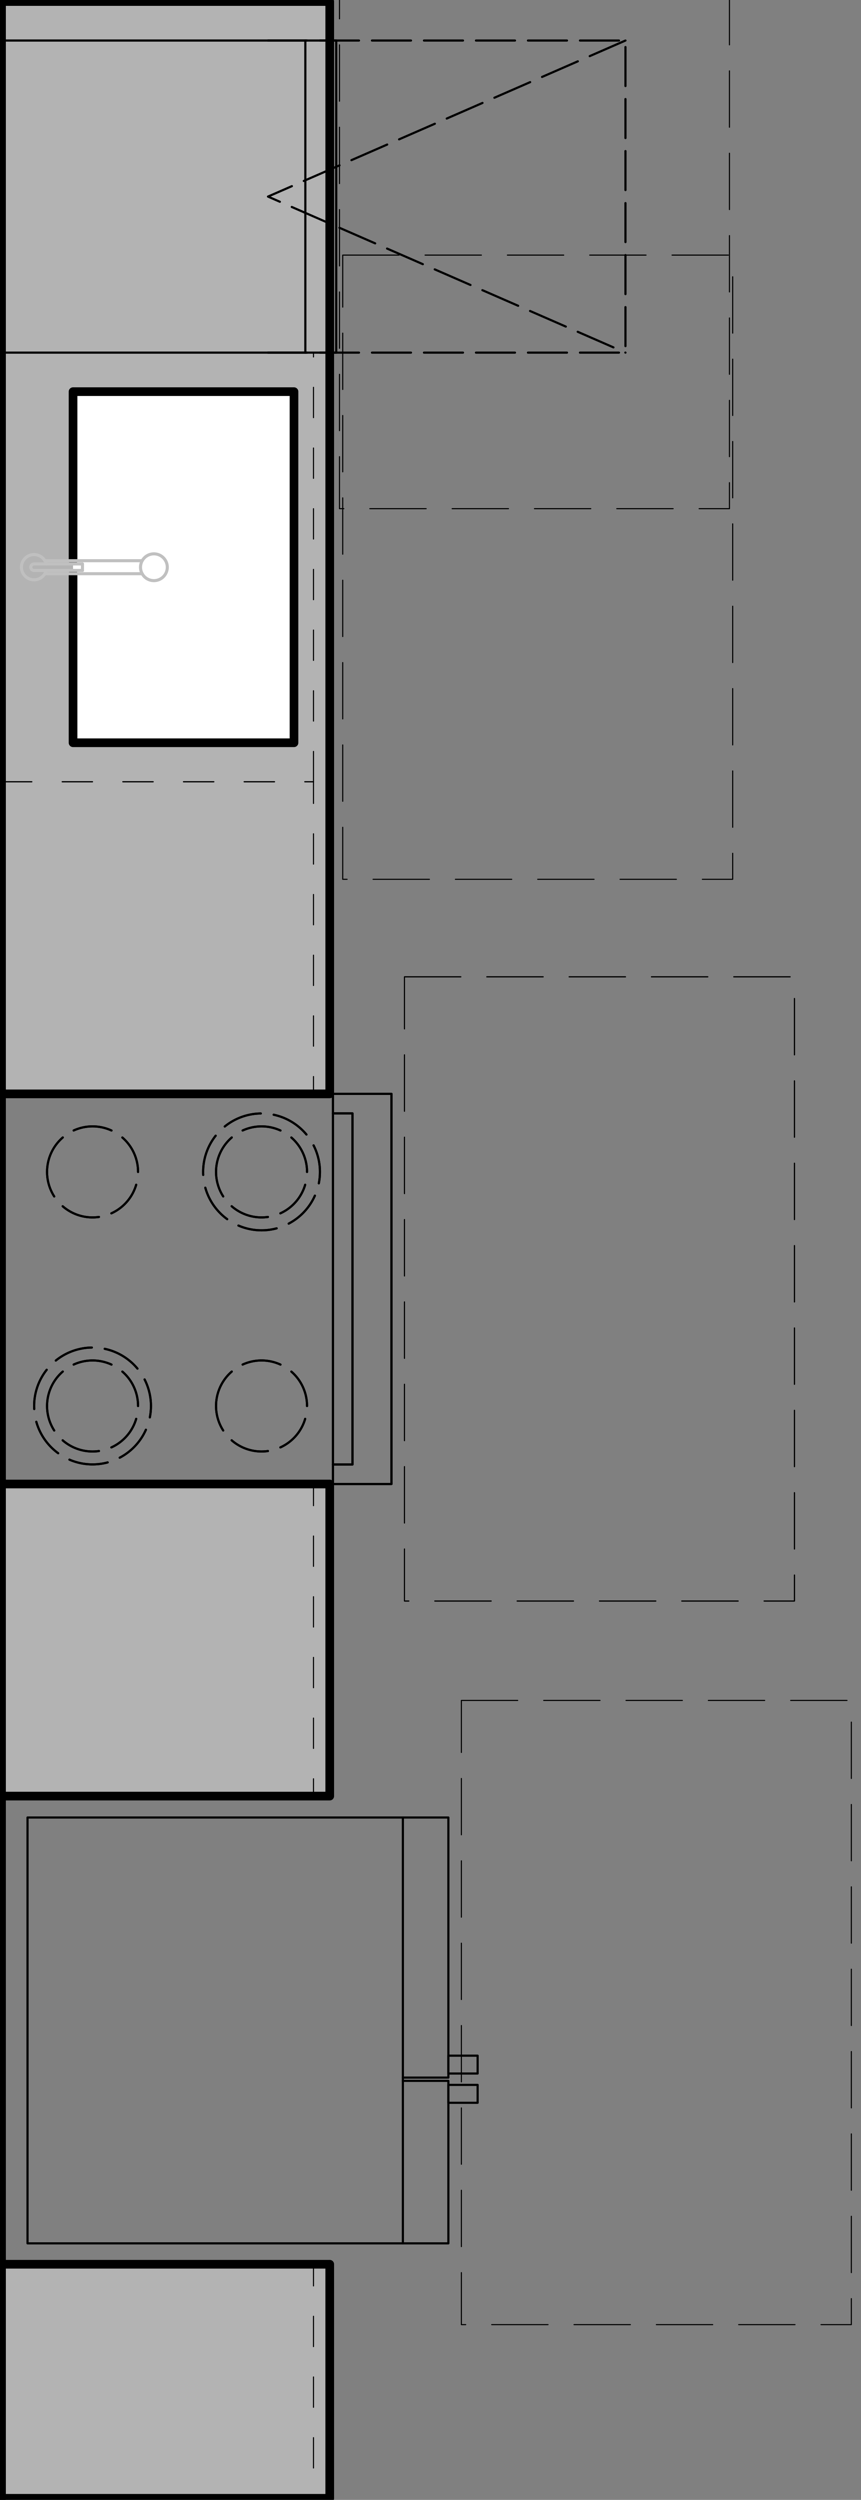 <svg xmlns="http://www.w3.org/2000/svg" viewBox="0 0 198.71 576.71"><rect x="0" y="0" width="198.71" height="576.71" fill="#808080" stroke="none"/><defs><style>.cls-1{fill:#b3b3b3;}.cls-1,.cls-2,.cls-3,.cls-5,.cls-6,.cls-7,.cls-8{stroke:#000;}.cls-1,.cls-2,.cls-3,.cls-4,.cls-5,.cls-6,.cls-7,.cls-8{stroke-linecap:round;stroke-linejoin:round;}.cls-1,.cls-2,.cls-3{stroke-width:2px;}.cls-2{fill:#fff;}.cls-3,.cls-4,.cls-5,.cls-6,.cls-7,.cls-8{fill:none;}.cls-4{stroke:silver;stroke-width:0.71px;}.cls-5,.cls-6{stroke-width:0.25px;}.cls-5{stroke-dasharray:7 7;}.cls-6{stroke-dasharray:13 6;}.cls-7,.cls-8{stroke-width:0.5px;}.cls-8{stroke-dasharray:9 3;}</style></defs><g id="A-Counter"><g id="LWPOLYLINE"><polyline class="cls-1" points="0.35 252.35 76.1 252.35 76.1 0.35 0.35 0.35"/></g><g id="LWPOLYLINE-2" data-name="LWPOLYLINE"><polyline class="cls-2" points="16.86 132.35 16.86 171.35 67.85 171.35 67.85 90.35 16.86 90.35 16.86 129.35"/></g><g id="LWPOLYLINE-3" data-name="LWPOLYLINE"><polyline class="cls-1" points="0.35 576.35 76.1 576.35 76.1 522.35 0.35 522.35"/></g><g id="LWPOLYLINE-4" data-name="LWPOLYLINE"><polyline class="cls-1" points="0.35 414.35 76.1 414.35 76.1 342.35 0.35 342.35"/></g></g><g id="A-Walls"><g id="LWPOLYLINE-5" data-name="LWPOLYLINE"><line class="cls-3" x1="0.35" y1="576.35" x2="0.35" y2="0.35"/></g></g><g id="P-PLUMBING_FIXTURES" data-name="P-PLUMBING FIXTURES"><g id="CIRCLE"><path class="cls-4" d="M32.43,130.85a3.09,3.09,0,1,1,3.09,3.1,3.09,3.09,0,0,1-3.09-3.1Z"/></g><g id="LINE"><line class="cls-4" x1="32.81" y1="132.35" x2="10.35" y2="132.35"/></g><g id="LINE-2" data-name="LINE"><line class="cls-4" x1="10.35" y1="129.35" x2="32.81" y2="129.35"/></g><g id="LINE-3" data-name="LINE"><line class="cls-4" x1="19.03" y1="131.6" x2="7.86" y2="131.6"/></g><g id="LINE-4" data-name="LINE"><line class="cls-4" x1="19.03" y1="131.6" x2="19.03" y2="130.1"/></g><g id="LINE-5" data-name="LINE"><line class="cls-4" x1="19.03" y1="130.1" x2="7.86" y2="130.1"/></g><g id="ARC"><path class="cls-4" d="M10.67,130.1a2.91,2.91,0,1,0,0,1.5"/></g><g id="ARC-2" data-name="ARC"><path class="cls-4" d="M7.86,130.1a.75.75,0,0,0,0,1.5"/></g></g><g id="A-Cabinetry"><g id="LINE-6" data-name="LINE"><line class="cls-5" x1="0.35" y1="180.35" x2="72.35" y2="180.35"/></g><g id="LINE-7" data-name="LINE"><line class="cls-5" x1="0.35" y1="81.35" x2="72.35" y2="81.35"/></g><g id="LWPOLYLINE-6" data-name="LWPOLYLINE"><line class="cls-5" x1="72.35" y1="180.35" x2="72.35" y2="81.35"/></g><g id="LWPOLYLINE-7" data-name="LWPOLYLINE"><polyline class="cls-5" points="0.35 522.35 72.35 522.35 72.35 576.35 0.35 576.35"/></g><g id="LWPOLYLINE-8" data-name="LWPOLYLINE"><polyline class="cls-5" points="0.35 342.35 72.35 342.35 72.35 414.35 0.35 414.35"/></g><g id="LWPOLYLINE-9" data-name="LWPOLYLINE"><polyline class="cls-5" points="0.35 180.35 72.35 180.35 72.35 252.35 0.35 252.35"/></g></g><g id="FAIR_HOUSING" data-name="FAIR HOUSING"><g id="LWPOLYLINE-10" data-name="LWPOLYLINE"><rect class="cls-6" x="106.48" y="392.28" width="90" height="144"/></g><g id="LWPOLYLINE-11" data-name="LWPOLYLINE"><rect class="cls-6" x="93.35" y="225.35" width="90" height="144"/></g><g id="LWPOLYLINE-12" data-name="LWPOLYLINE"><rect class="cls-6" x="93.35" y="225.35" width="90" height="144"/></g><g id="LWPOLYLINE-13" data-name="LWPOLYLINE"><rect class="cls-6" x="79.1" y="58.85" width="90" height="144"/></g><g id="LWPOLYLINE-14" data-name="LWPOLYLINE"><rect class="cls-6" x="78.35" y="-26.65" width="90" height="144"/></g></g><g id="A-Appliances"><g id="LWPOLYLINE-15" data-name="LWPOLYLINE"><polyline class="cls-7" points="92.98 480.04 103.48 480.04 103.48 517.53 6.35 517.53 6.35 419.29 103.48 419.29 103.48 479.29 92.98 479.29"/></g><g id="LINE-8" data-name="LINE"><line class="cls-7" x1="92.98" y1="419.28" x2="92.98" y2="517.53"/></g><g id="LWPOLYLINE-16" data-name="LWPOLYLINE"><rect class="cls-7" x="103.48" y="474.23" width="6.75" height="4.12"/></g><g id="LWPOLYLINE-17" data-name="LWPOLYLINE"><rect class="cls-7" x="103.48" y="480.97" width="6.75" height="4.13"/></g><g id="LINE-9" data-name="LINE"><line class="cls-7" x1="76.85" y1="342.35" x2="76.85" y2="252.35"/></g><g id="LINE-10" data-name="LINE"><line class="cls-7" x1="76.85" y1="252.35" x2="0.35" y2="252.35"/></g><g id="LINE-11" data-name="LINE"><line class="cls-7" x1="76.85" y1="342.35" x2="0.35" y2="342.35"/></g><g id="LINE-12" data-name="LINE"><line class="cls-7" x1="0.35" y1="252.35" x2="0.35" y2="342.35"/></g><g id="LWPOLYLINE-18" data-name="LWPOLYLINE"><polyline class="cls-7" points="76.85 252.35 90.35 252.35 90.35 342.35 76.85 342.35"/></g><g id="LWPOLYLINE-19" data-name="LWPOLYLINE"><polyline class="cls-7" points="76.85 256.85 81.35 256.85 81.35 337.85 76.85 337.85"/></g><g id="LINE-13" data-name="LINE"><line class="cls-7" x1="76.85" y1="342.35" x2="76.85" y2="252.35"/></g><g id="LINE-14" data-name="LINE"><line class="cls-7" x1="76.85" y1="252.35" x2="0.35" y2="252.35"/></g><g id="LINE-15" data-name="LINE"><line class="cls-7" x1="76.85" y1="342.35" x2="0.35" y2="342.35"/></g><g id="LINE-16" data-name="LINE"><line class="cls-7" x1="0.35" y1="252.35" x2="0.35" y2="342.35"/></g><g id="LWPOLYLINE-20" data-name="LWPOLYLINE"><polyline class="cls-7" points="76.85 252.35 90.35 252.35 90.35 342.35 76.85 342.35"/></g><g id="LWPOLYLINE-21" data-name="LWPOLYLINE"><polyline class="cls-7" points="76.85 256.85 81.35 256.85 81.35 337.85 76.85 337.85"/></g><g id="LWPOLYLINE-22" data-name="LWPOLYLINE"><rect class="cls-7" x="0.35" y="9.35" width="70.12" height="72"/></g><g id="LWPOLYLINE-23" data-name="LWPOLYLINE"><polyline class="cls-7" points="70.48 81.35 77.6 81.35 77.6 9.35 70.48 9.35"/></g></g><g id="A-Appliances_Detail" data-name="A-Appliances Detail"><g id="CIRCLE-2" data-name="CIRCLE"><path class="cls-8" d="M10.86,324.35a10.5,10.5,0,1,1,10.49,10.5,10.49,10.49,0,0,1-10.49-10.5Z"/></g><g id="CIRCLE-3" data-name="CIRCLE"><path class="cls-8" d="M7.88,324.35a13.48,13.48,0,1,1,13.47,13.48A13.47,13.47,0,0,1,7.88,324.35Z"/></g><g id="CIRCLE-4" data-name="CIRCLE"><path class="cls-8" d="M10.86,270.35a10.5,10.5,0,1,1,10.49,10.5,10.49,10.49,0,0,1-10.49-10.5Z"/></g><g id="CIRCLE-5" data-name="CIRCLE"><path class="cls-8" d="M49.86,324.35a10.5,10.5,0,1,1,10.5,10.5,10.5,10.5,0,0,1-10.5-10.5Z"/></g><g id="CIRCLE-6" data-name="CIRCLE"><path class="cls-8" d="M49.86,270.35a10.5,10.5,0,1,1,10.5,10.5,10.5,10.5,0,0,1-10.5-10.5Z"/></g><g id="CIRCLE-7" data-name="CIRCLE"><path class="cls-8" d="M46.88,270.35a13.48,13.48,0,1,1,13.48,13.48,13.48,13.48,0,0,1-13.48-13.48Z"/></g><g id="CIRCLE-8" data-name="CIRCLE"><path class="cls-8" d="M10.86,324.35a10.5,10.5,0,1,1,10.49,10.5,10.49,10.49,0,0,1-10.49-10.5Z"/></g><g id="CIRCLE-9" data-name="CIRCLE"><path class="cls-8" d="M7.88,324.35a13.48,13.48,0,1,1,13.47,13.48A13.47,13.47,0,0,1,7.88,324.35Z"/></g><g id="CIRCLE-10" data-name="CIRCLE"><path class="cls-8" d="M10.86,270.35a10.5,10.5,0,1,1,10.49,10.5,10.49,10.49,0,0,1-10.49-10.5Z"/></g><g id="CIRCLE-11" data-name="CIRCLE"><path class="cls-8" d="M49.86,324.35a10.5,10.5,0,1,1,10.5,10.5,10.5,10.5,0,0,1-10.5-10.5Z"/></g><g id="CIRCLE-12" data-name="CIRCLE"><path class="cls-8" d="M49.86,270.35a10.5,10.5,0,1,1,10.5,10.5,10.5,10.5,0,0,1-10.5-10.5Z"/></g><g id="CIRCLE-13" data-name="CIRCLE"><path class="cls-8" d="M46.88,270.35a13.48,13.48,0,1,1,13.48,13.48,13.48,13.48,0,0,1-13.48-13.48Z"/></g><g id="LWPOLYLINE-24" data-name="LWPOLYLINE"><polyline class="cls-8" points="61.85 9.35 144.35 9.35 144.35 81.35 61.85 81.35"/></g><g id="LWPOLYLINE-25" data-name="LWPOLYLINE"><polyline class="cls-8" points="144.35 9.35 61.85 45.35 144.35 81.35"/></g></g></svg>